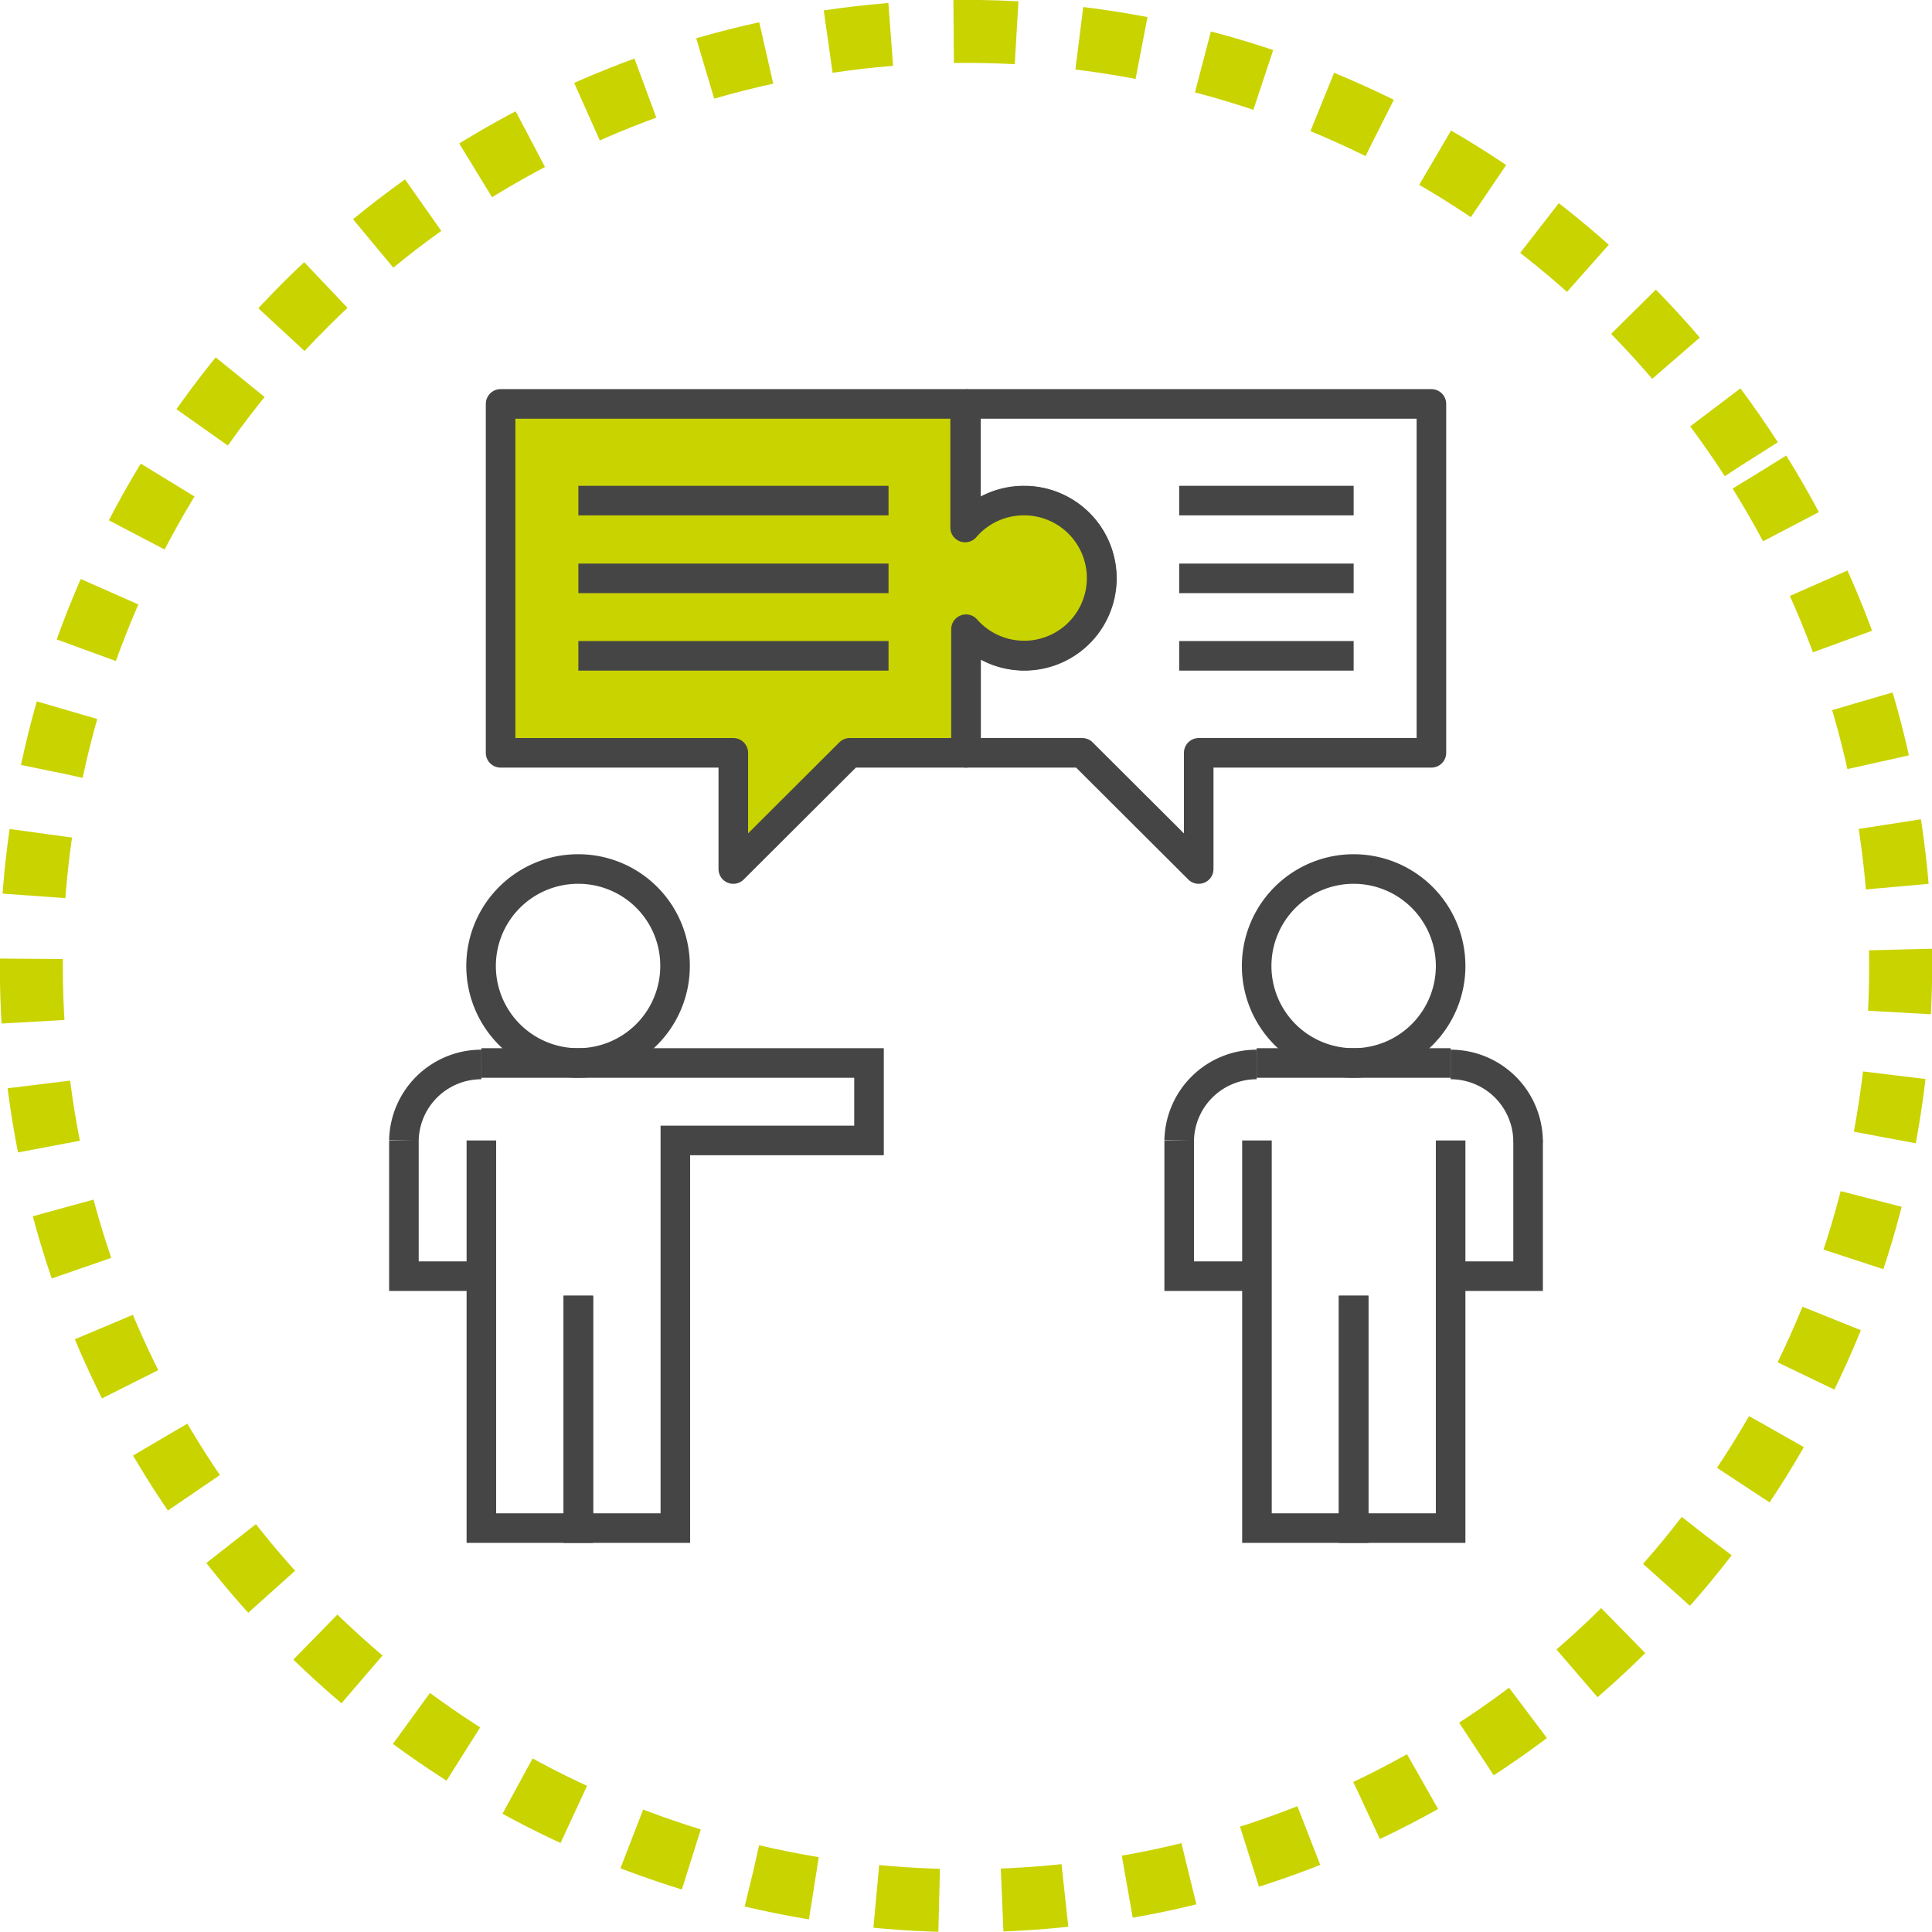 <svg xmlns="http://www.w3.org/2000/svg" viewBox="0 0 65.34 65.34"><defs><style>.cls-1,.cls-2,.cls-3,.cls-5{fill:none;}.cls-1,.cls-2,.cls-3,.cls-4{stroke:#464545;}.cls-1,.cls-2{stroke-miterlimit:10;}.cls-1,.cls-3,.cls-4{fill-rule:evenodd;}.cls-3,.cls-4{stroke-linejoin:round;}.cls-4{fill:#c9d300;}.cls-5{stroke:#c9d300;stroke-miterlimit:22.93;stroke-width:2.13px;stroke-dasharray:2.13 2.13;}</style></defs><g id="Шар_2" data-name="Шар 2"><g id="participants"><path class="cls-1" d="M22.83,32.67a3.28,3.28,0,1,1-3.27-3.28A3.27,3.27,0,0,1,22.83,32.67Z"/><polyline class="cls-1" points="16.28 38.57 16.28 51.68 19.56 51.68 19.56 43.82"/><polyline class="cls-1" points="16.28 43.16 13.66 43.16 13.66 38.57"/><path class="cls-1" d="M13.66,38.57A2.62,2.62,0,0,1,16.28,36"/><polyline class="cls-1" points="16.28 35.95 29.39 35.95 29.39 38.57 22.84 38.57 22.84 51.68 19.56 51.68 19.56 43.82"/><path class="cls-1" d="M49.06,32.67a3.28,3.28,0,1,1-3.28-3.28A3.28,3.28,0,0,1,49.06,32.67Z"/><polyline class="cls-1" points="42.51 43.16 39.88 43.16 39.88 38.57"/><path class="cls-1" d="M39.88,38.57A2.62,2.62,0,0,1,42.5,36"/><line class="cls-2" x1="42.5" y1="35.95" x2="49.06" y2="35.95"/><path class="cls-1" d="M49.06,36a2.62,2.62,0,0,1,2.62,2.62"/><polyline class="cls-1" points="51.68 38.57 51.68 43.16 49.06 43.16"/><polyline class="cls-1" points="42.51 38.57 42.51 51.68 45.78 51.68 45.78 43.82"/><polyline class="cls-1" points="49.06 38.57 49.06 51.68 45.78 51.68 45.78 43.82"/><line class="cls-2" x1="32.67" y1="13.66" x2="32.67" y2="17.84"/><path class="cls-1" d="M32.67,17.84a2.62,2.62,0,1,1,0,3.44"/><polyline class="cls-3" points="32.67 21.27 32.67 25.46 36.6 25.46 40.54 29.39 40.54 25.46 48.41 25.46 48.41 13.66 32.67 13.66"/><path class="cls-4" d="M34.64,16.93a2.61,2.61,0,0,0-2,.91V13.66H16.93v11.8H24.8v3.93l3.94-3.93h3.93V21.28a2.62,2.62,0,1,0,2-4.35Z"/><line class="cls-2" x1="19.56" y1="16.93" x2="30.05" y2="16.93"/><line class="cls-2" x1="19.56" y1="19.56" x2="30.05" y2="19.56"/><line class="cls-2" x1="19.56" y1="22.18" x2="30.05" y2="22.18"/><line class="cls-2" x1="39.88" y1="16.93" x2="45.78" y2="16.93"/><line class="cls-2" x1="39.88" y1="19.56" x2="45.78" y2="19.56"/><line class="cls-2" x1="39.88" y1="22.18" x2="45.78" y2="22.18"/><circle class="cls-5" cx="32.67" cy="32.67" r="31.61" transform="translate(-12.33 22.2) rotate(-31.9)"/></g></g></svg>